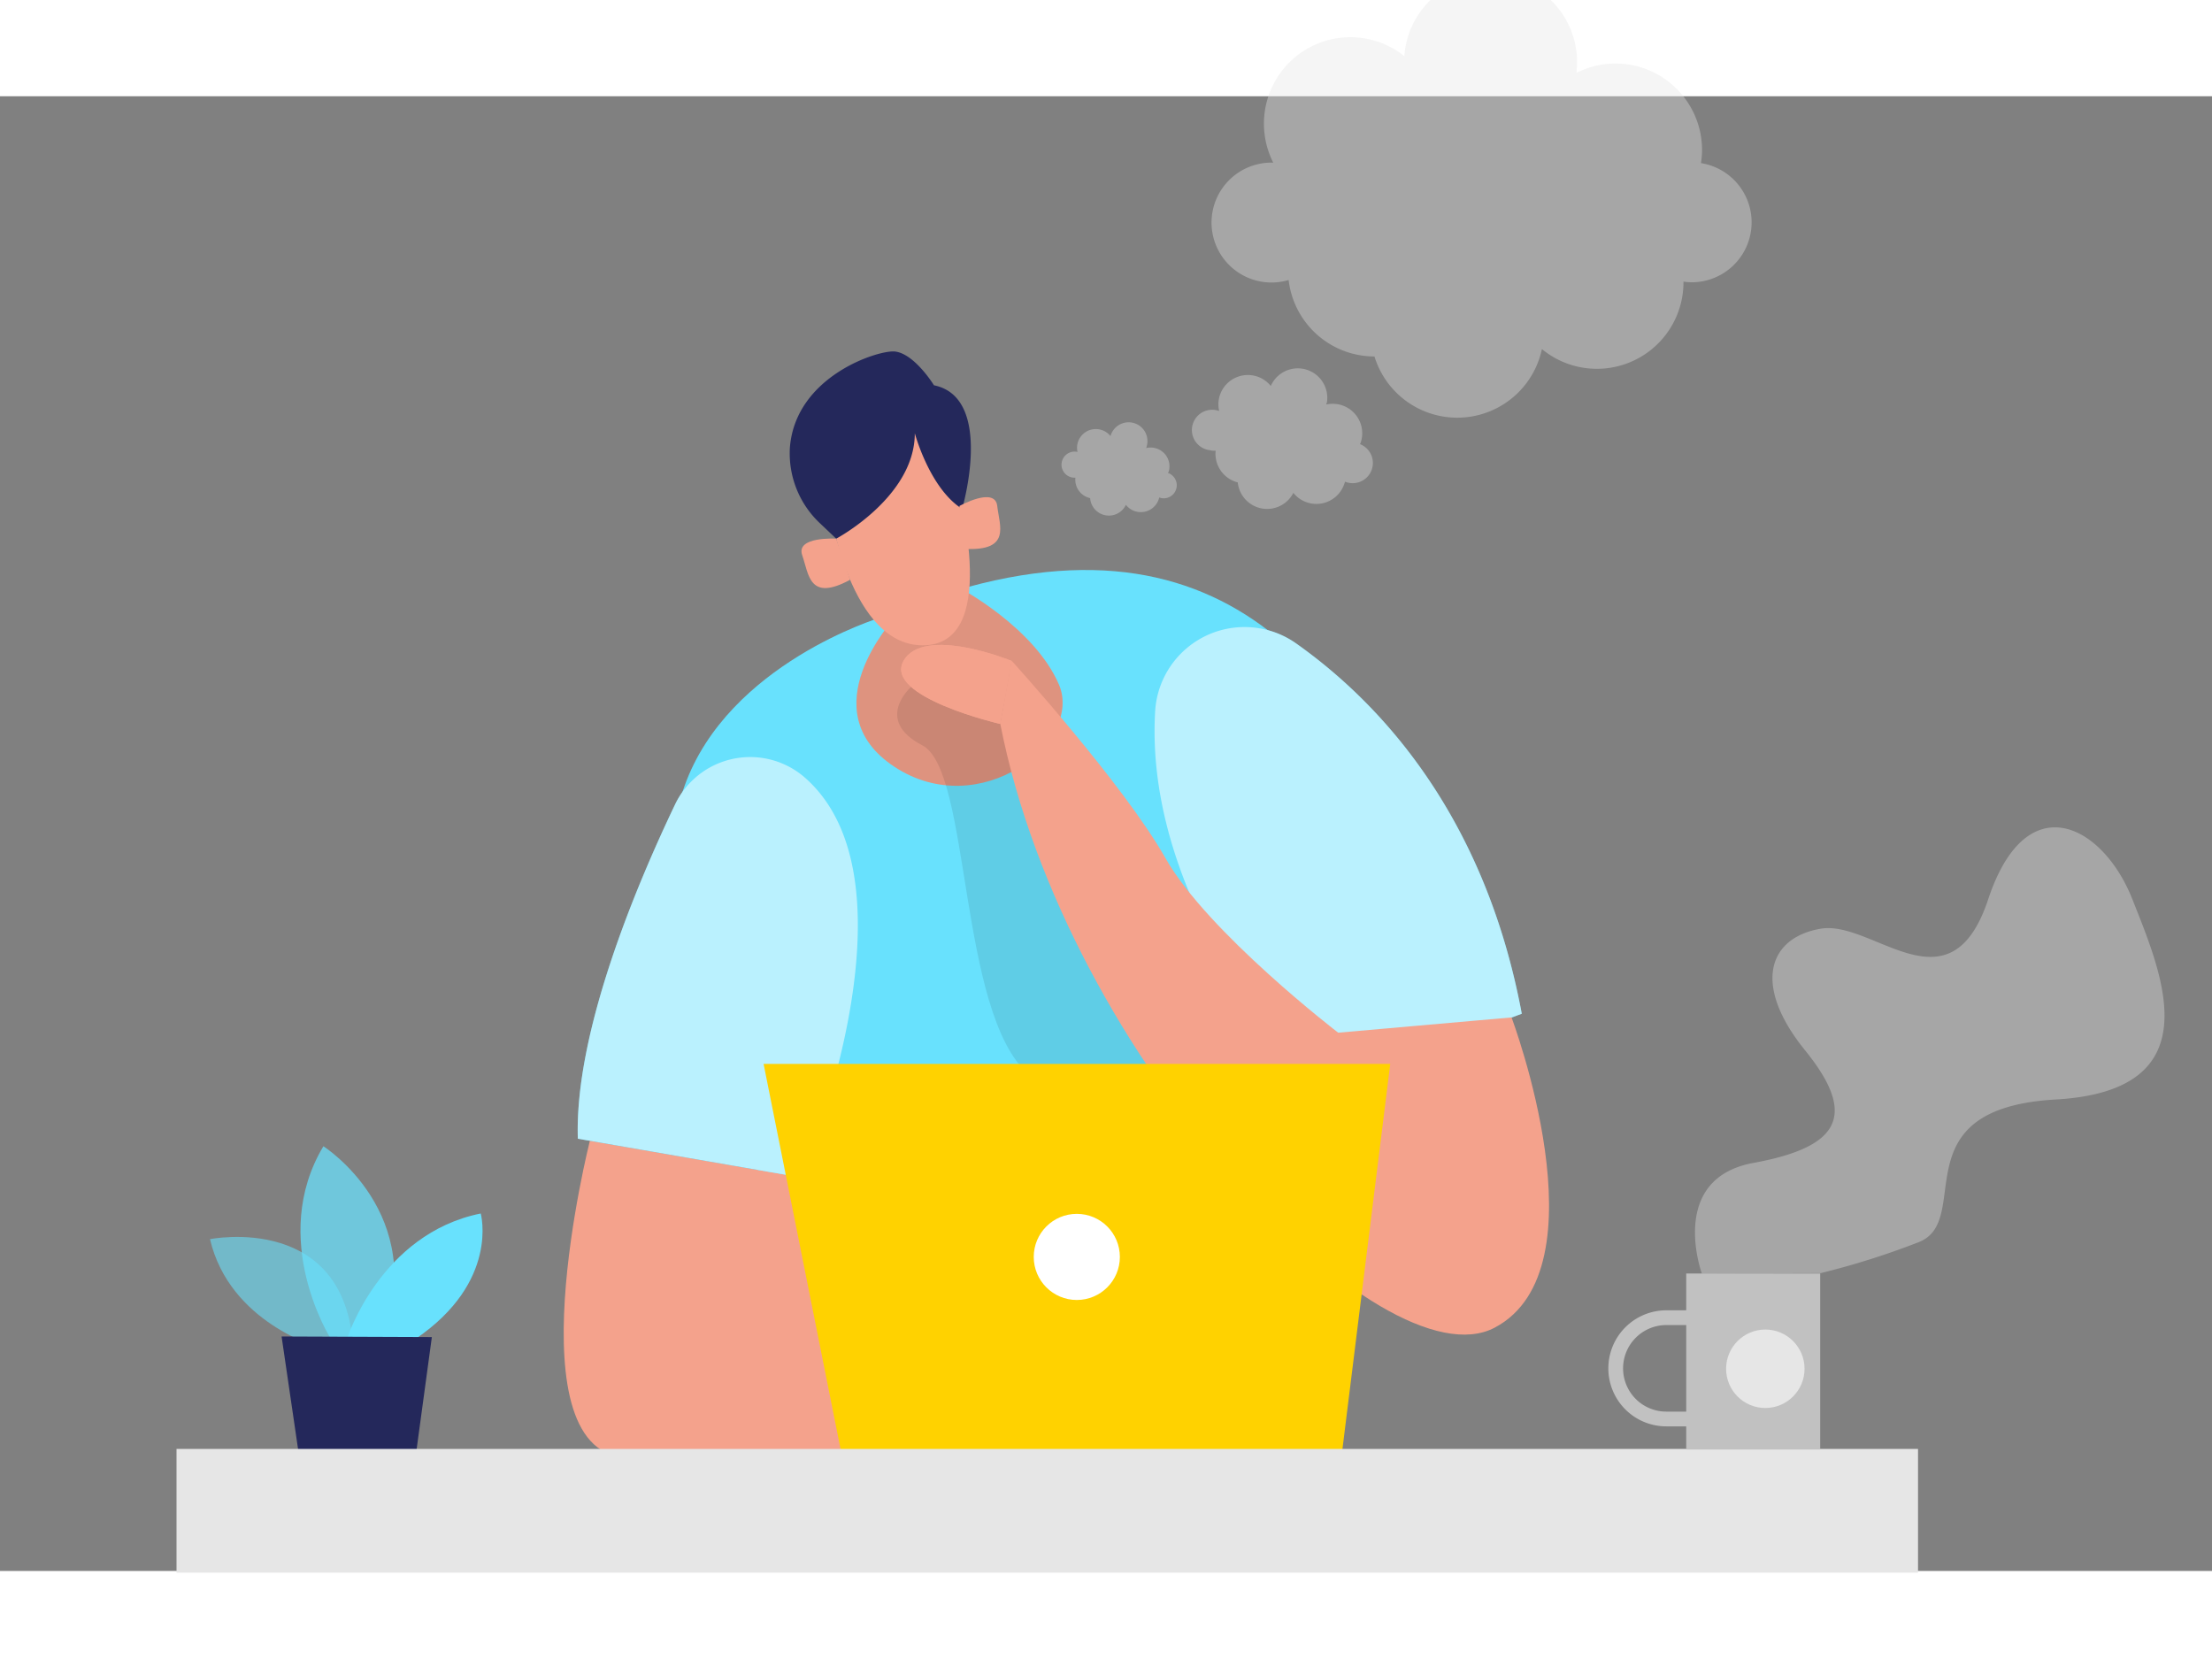 <svg id="Layer_1" data-name="Layer 1" xmlns="http://www.w3.org/2000/svg" viewBox="50 50 300 200" width="406" height="306" class="illustration styles_illustrationTablet__1DWOa"><rect x="50" y="50" width="300" height="200" fill="#808080" stroke="none"/><path d="M169.38,120.71s-20.58,6.21-26.53,22.8-.58,47.5,23.3,66.28,61.89,3.9,61.89,3.9,26.11-35.27,15.12-60.69S214,101.93,169.38,120.71Z" fill="#68e1fd"></path><path d="M130,191.66s-10.88,43,5.46,43,44.24-.62,44.24-.62l-21-37.41Z" fill="#f4a28c"></path><path d="M171.31,120.78s-11.61,12.52,0,20.16,25.66-3.4,22.3-11.17-13.48-13.09-13.48-13.09Z" fill="#f4a28c"></path><path d="M171.31,120.78s-11.61,12.52,0,20.16,25.66-3.4,22.3-11.17-13.48-13.09-13.48-13.09Z" opacity="0.09"></path><path d="M141.55,146.06c-5.36,11.22-13.65,31-13.18,45.32l30.33,5.26s16.92-39.88.41-54.28A11.28,11.28,0,0,0,141.55,146.06Z" fill="#68e1fd"></path><path d="M141.55,146.06c-5.36,11.22-13.65,31-13.18,45.32l30.33,5.26s16.92-39.88.41-54.28A11.28,11.28,0,0,0,141.55,146.06Z" fill="#fff" opacity="0.54"></path><path d="M225.73,124.17c11.13,7.85,25.57,23,30.66,50.26l-27.72,10.31s-23.66-24.05-22-51.4A12.14,12.14,0,0,1,225.73,124.17Z" fill="#68e1fd"></path><path d="M225.73,124.17c11.13,7.85,25.57,23,30.66,50.26l-27.72,10.31s-23.66-24.05-22-51.4A12.14,12.14,0,0,1,225.73,124.17Z" fill="#fff" opacity="0.54"></path><path d="M93.36,219.72S81.14,216.39,78.48,205c0,0,18.93-3.82,19.47,15.72Z" fill="#68e1fd" opacity="0.58"></path><path d="M94.86,218.51s-8.54-13.5-1-26.11c0,0,14.4,9.14,8,26.14Z" fill="#68e1fd" opacity="0.73"></path><path d="M97.06,218.52s4.51-14.25,18.14-17c0,0,2.56,9.25-8.83,17Z" fill="#68e1fd"></path><polygon points="88.19 218.2 90.67 235.15 106.27 235.21 108.57 218.28 88.19 218.2" fill="#24285b"></polygon><path d="M162.47,105.51s2.74,19.55,13.13,18.94,4-22.29,4-22.29-1.4-11-7.57-11S157.87,92,162.47,105.51Z" fill="#f4a28c"></path><path d="M161.3,108l2.11,2s10.66-5.66,10.66-14.3c0,0,2,7.48,6.42,10.26,0,0,4.42-15.08-3.82-16.76,0,0-2.63-4.28-5.29-4.58-2.16-.25-13.46,3.27-14.25,13A13,13,0,0,0,161.3,108Z" fill="#24285b"></path><path d="M163.41,110s-5.52-.34-4.61,2.25.91,6.35,6.49,3.33Z" fill="#f4a28c"></path><path d="M173.57,130.1s-5.13,4.48,1.51,7.92,4.81,36.18,14.43,44.65,25.19,3.9,25.19,3.9L196.05,151.3l-3.69-17.63-9.47-1.84Z" opacity="0.09"></path><path d="M180.12,105.57s4.83-2.7,5.13,0,1.93,6.12-4.4,5.82Z" fill="#f4a28c"></path><path d="M187.2,126.58s-11.91-4.88-14.66,0,13.12,8.55,13.12,8.55Z" fill="#f4a28c"></path><path d="M187.2,126.58s-11.91-4.88-14.66,0,13.12,8.55,13.12,8.55Z" fill="#f4a28c"></path><path d="M255,174.93S267.84,209,252.72,217s-58.07-35.94-67.06-81.9l1.54-8.55s15.14,16.68,20.86,26.77S231.49,177,231.49,177Z" fill="#f4a28c"></path><polygon points="164.24 234.67 153.56 181.23 238.55 181.23 231.75 236.03 164.24 234.67" fill="#ffd200"></polygon><circle cx="196.04" cy="207.41" r="5.84" fill="#fff"></circle><rect x="73.94" y="233.45" width="236.19" height="16.78" fill="#e6e6e6"></rect><rect x="278.69" y="209.66" width="18.17" height="23.87" fill="#c1c1c1"></rect><path d="M282.38,215.65H276a6.87,6.87,0,0,0-6.87,6.87h0a6.86,6.86,0,0,0,6.87,6.87h6.41" fill="none" stroke="#c1c1c1" stroke-miterlimit="10" stroke-width="2"></path><circle cx="289.42" cy="222.58" r="5.32" fill="#e6e6e6"></circle><path d="M280.81,209.66s-4.69-12.86,7-15,14.18-6.41,7-15.27-5-15.27,2.11-16.49,17.54,11.64,22.73-4,15.58-10.06,19.55,0,11,25.94-10.39,27.16-11,16.43-18.62,19.36a105.56,105.56,0,0,1-13.27,4.19Z" fill="#e6e6e6" opacity="0.38"></path><path d="M280.69,59.06a11.4,11.4,0,0,0,.15-1.76A11.74,11.74,0,0,0,269.1,45.56a11.59,11.59,0,0,0-5.28,1.27c0-.42.07-.84.07-1.27a11.73,11.73,0,0,0-23.43-1A11.72,11.72,0,0,0,222.68,59h-.23a8.13,8.13,0,1,0,2.32,15.92,11.72,11.72,0,0,0,11.64,10.37,11.74,11.74,0,0,0,22.71-1,11.74,11.74,0,0,0,19.2-9.06s0-.06,0-.09a8.92,8.92,0,0,0,1.16.09,8.13,8.13,0,0,0,1.22-16.16Z" fill="#e6e6e6" opacity="0.38"></path><path d="M234.48,97.13a3.77,3.77,0,0,0,.18-.57,4,4,0,0,0-4.8-4.75,2.77,2.77,0,0,0,.12-.41,4,4,0,0,0-7.63-2.11,4,4,0,0,0-7,1.58,3.86,3.86,0,0,0,0,1.79l-.08,0A2.75,2.75,0,1,0,214.08,98a2.36,2.36,0,0,0,.79.07,4,4,0,0,0,3,4.3,4,4,0,0,0,7.54,1.42,4,4,0,0,0,7-1.52v0a2.29,2.29,0,0,0,.37.12,2.74,2.74,0,0,0,1.64-5.22Z" fill="#e6e6e6" opacity="0.38"></path><path d="M208.43,101.14c0-.12.08-.24.11-.37a2.54,2.54,0,0,0-1.91-3.06,2.48,2.48,0,0,0-1.18,0,2,2,0,0,0,.08-.26,2.55,2.55,0,0,0-4.92-1.36,2.55,2.55,0,0,0-4.47,1,2.48,2.48,0,0,0,0,1.15h0a1.77,1.77,0,1,0-.29,3.49,2.55,2.55,0,0,0,2,2.77,2.55,2.55,0,0,0,4.85.91,2.56,2.56,0,0,0,4.52-1v0l.24.08a1.77,1.77,0,0,0,1.06-3.36Z" fill="#e6e6e6" opacity="0.38"></path></svg>